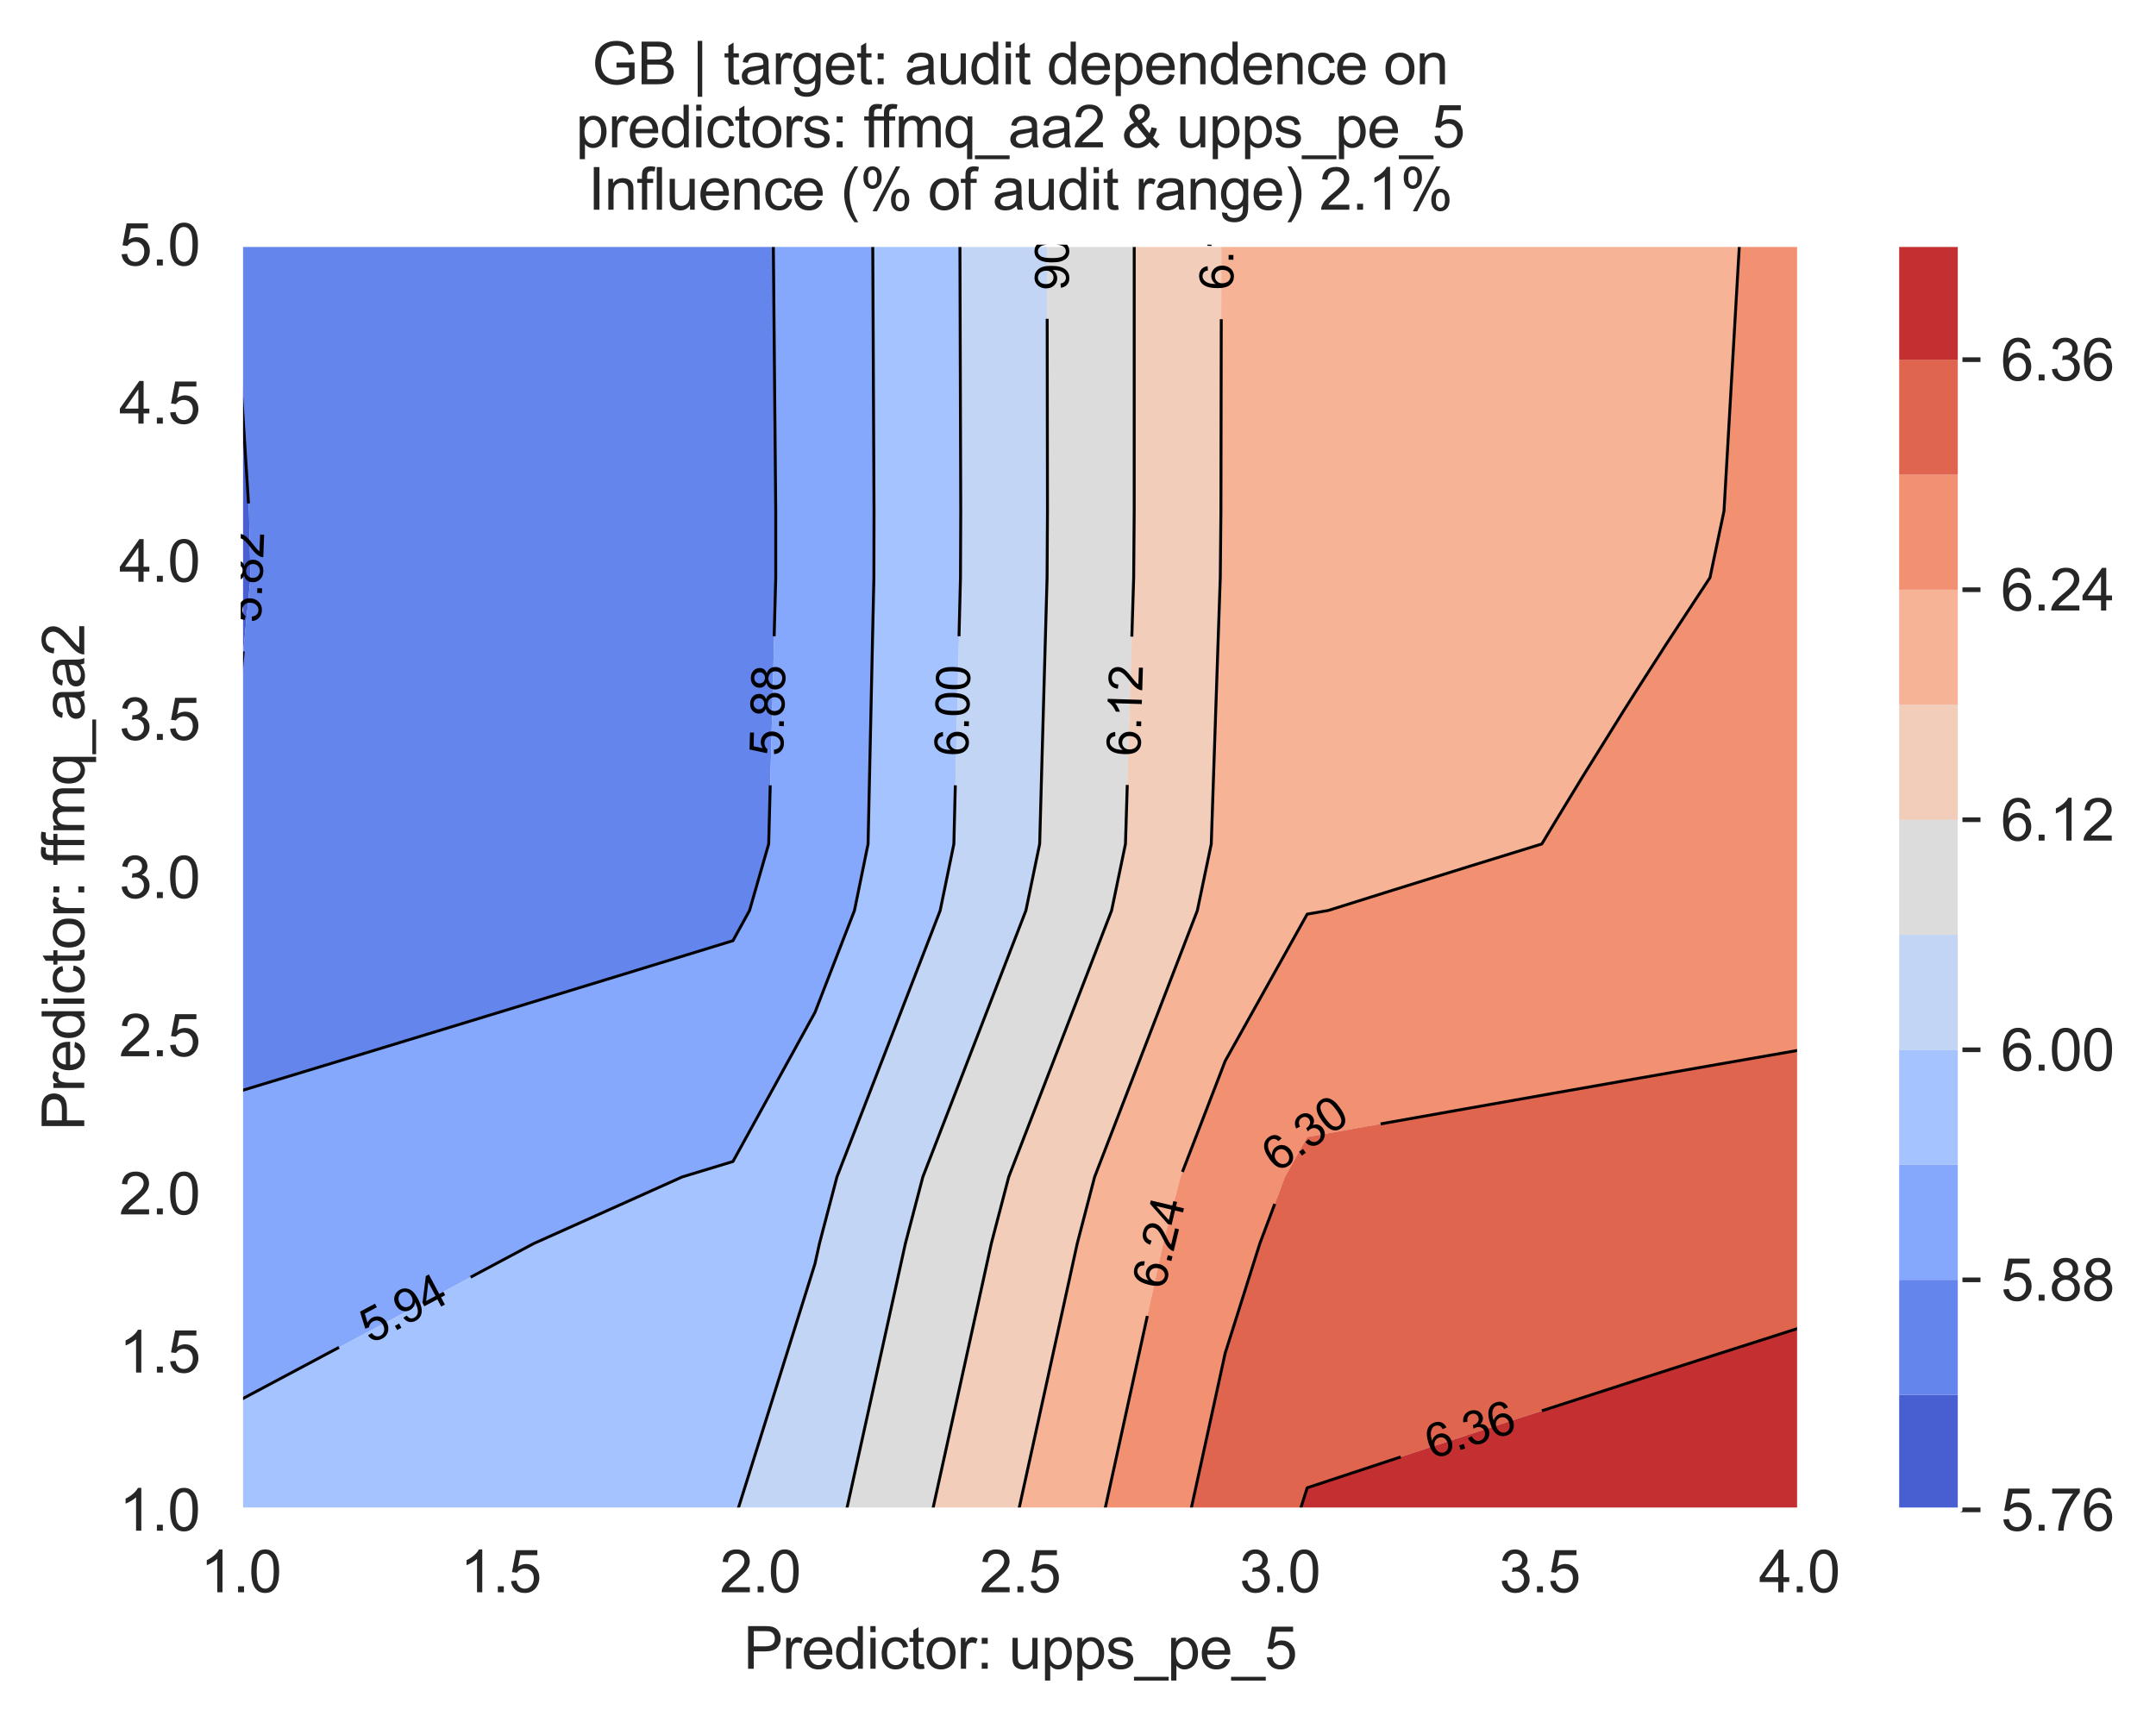 <?xml version="1.0" encoding="utf-8" standalone="no"?>
<!DOCTYPE svg PUBLIC "-//W3C//DTD SVG 1.1//EN"
  "http://www.w3.org/Graphics/SVG/1.1/DTD/svg11.dtd">
<svg xmlns:xlink="http://www.w3.org/1999/xlink" width="370.48pt" height="295.974pt" viewBox="0 0 370.48 295.974" xmlns="http://www.w3.org/2000/svg" version="1.1">
 <defs>
  <style type="text/css">*{stroke-linejoin: round; stroke-linecap: butt}</style>
 </defs>
 <g id="figure_1">
  <g id="patch_1">
   <path d="M 0 295.974 
L 370.48 295.974 
L 370.48 0 
L 0 0 
z
" style="fill: #ffffff"/>
  </g>
  <g id="axes_1">
   <g id="patch_2">
    <path d="M 41.367 259.483 
L 309.207 259.483 
L 309.207 42.043 
L 41.367 42.043 
z
" style="fill: #eaeaf2"/>
   </g>
   <g id="matplotlib.axis_1">
    <g id="xtick_1">
     <g id="line2d_1">
      <path d="M 41.367 259.483 
L 41.367 42.043 
" clip-path="url(#p5f1c9d86e1)" style="fill: none; stroke: #ffffff; stroke-width: 0.8; stroke-linecap: round"/>
     </g>
     <g id="text_1">
      <!-- 1.0 -->
      <g style="fill: #262626" transform="translate(34.417 273.641)scale(0.1 -0.1)">
       <defs>
        <path id="ArialMT-31" d="M 2384 0 
L 1822 0 
L 1822 3584 
Q 1619 3391 1289 3197 
Q 959 3003 697 2906 
L 697 3450 
Q 1169 3672 1522 3987 
Q 1875 4303 2022 4600 
L 2384 4600 
L 2384 0 
z
" transform="scale(0.016)"/>
        <path id="ArialMT-2e" d="M 581 0 
L 581 641 
L 1222 641 
L 1222 0 
L 581 0 
z
" transform="scale(0.016)"/>
        <path id="ArialMT-30" d="M 266 2259 
Q 266 3072 433 3567 
Q 600 4063 929 4331 
Q 1259 4600 1759 4600 
Q 2128 4600 2406 4451 
Q 2684 4303 2865 4023 
Q 3047 3744 3150 3342 
Q 3253 2941 3253 2259 
Q 3253 1453 3087 958 
Q 2922 463 2592 192 
Q 2263 -78 1759 -78 
Q 1097 -78 719 397 
Q 266 969 266 2259 
z
M 844 2259 
Q 844 1131 1108 757 
Q 1372 384 1759 384 
Q 2147 384 2411 759 
Q 2675 1134 2675 2259 
Q 2675 3391 2411 3762 
Q 2147 4134 1753 4134 
Q 1366 4134 1134 3806 
Q 844 3388 844 2259 
z
" transform="scale(0.016)"/>
       </defs>
       <use xlink:href="#ArialMT-31"/>
       <use xlink:href="#ArialMT-2e" x="55.615"/>
       <use xlink:href="#ArialMT-30" x="83.398"/>
      </g>
     </g>
    </g>
    <g id="xtick_2">
     <g id="line2d_2">
      <path d="M 86.007 259.483 
L 86.007 42.043 
" clip-path="url(#p5f1c9d86e1)" style="fill: none; stroke: #ffffff; stroke-width: 0.8; stroke-linecap: round"/>
     </g>
     <g id="text_2">
      <!-- 1.5 -->
      <g style="fill: #262626" transform="translate(79.057 273.641)scale(0.1 -0.1)">
       <defs>
        <path id="ArialMT-35" d="M 266 1200 
L 856 1250 
Q 922 819 1161 601 
Q 1400 384 1738 384 
Q 2144 384 2425 690 
Q 2706 997 2706 1503 
Q 2706 1984 2436 2262 
Q 2166 2541 1728 2541 
Q 1456 2541 1237 2417 
Q 1019 2294 894 2097 
L 366 2166 
L 809 4519 
L 3088 4519 
L 3088 3981 
L 1259 3981 
L 1013 2750 
Q 1425 3038 1878 3038 
Q 2478 3038 2890 2622 
Q 3303 2206 3303 1553 
Q 3303 931 2941 478 
Q 2500 -78 1738 -78 
Q 1113 -78 717 272 
Q 322 622 266 1200 
z
" transform="scale(0.016)"/>
       </defs>
       <use xlink:href="#ArialMT-31"/>
       <use xlink:href="#ArialMT-2e" x="55.615"/>
       <use xlink:href="#ArialMT-35" x="83.398"/>
      </g>
     </g>
    </g>
    <g id="xtick_3">
     <g id="line2d_3">
      <path d="M 130.647 259.483 
L 130.647 42.043 
" clip-path="url(#p5f1c9d86e1)" style="fill: none; stroke: #ffffff; stroke-width: 0.8; stroke-linecap: round"/>
     </g>
     <g id="text_3">
      <!-- 2.0 -->
      <g style="fill: #262626" transform="translate(123.697 273.641)scale(0.1 -0.1)">
       <defs>
        <path id="ArialMT-32" d="M 3222 541 
L 3222 0 
L 194 0 
Q 188 203 259 391 
Q 375 700 629 1000 
Q 884 1300 1366 1694 
Q 2113 2306 2375 2664 
Q 2638 3022 2638 3341 
Q 2638 3675 2398 3904 
Q 2159 4134 1775 4134 
Q 1369 4134 1125 3890 
Q 881 3647 878 3216 
L 300 3275 
Q 359 3922 746 4261 
Q 1134 4600 1788 4600 
Q 2447 4600 2831 4234 
Q 3216 3869 3216 3328 
Q 3216 3053 3103 2787 
Q 2991 2522 2730 2228 
Q 2469 1934 1863 1422 
Q 1356 997 1212 845 
Q 1069 694 975 541 
L 3222 541 
z
" transform="scale(0.016)"/>
       </defs>
       <use xlink:href="#ArialMT-32"/>
       <use xlink:href="#ArialMT-2e" x="55.615"/>
       <use xlink:href="#ArialMT-30" x="83.398"/>
      </g>
     </g>
    </g>
    <g id="xtick_4">
     <g id="line2d_4">
      <path d="M 175.287 259.483 
L 175.287 42.043 
" clip-path="url(#p5f1c9d86e1)" style="fill: none; stroke: #ffffff; stroke-width: 0.8; stroke-linecap: round"/>
     </g>
     <g id="text_4">
      <!-- 2.5 -->
      <g style="fill: #262626" transform="translate(168.337 273.641)scale(0.1 -0.1)">
       <use xlink:href="#ArialMT-32"/>
       <use xlink:href="#ArialMT-2e" x="55.615"/>
       <use xlink:href="#ArialMT-35" x="83.398"/>
      </g>
     </g>
    </g>
    <g id="xtick_5">
     <g id="line2d_5">
      <path d="M 219.927 259.483 
L 219.927 42.043 
" clip-path="url(#p5f1c9d86e1)" style="fill: none; stroke: #ffffff; stroke-width: 0.8; stroke-linecap: round"/>
     </g>
     <g id="text_5">
      <!-- 3.0 -->
      <g style="fill: #262626" transform="translate(212.977 273.641)scale(0.1 -0.1)">
       <defs>
        <path id="ArialMT-33" d="M 269 1209 
L 831 1284 
Q 928 806 1161 595 
Q 1394 384 1728 384 
Q 2125 384 2398 659 
Q 2672 934 2672 1341 
Q 2672 1728 2419 1979 
Q 2166 2231 1775 2231 
Q 1616 2231 1378 2169 
L 1441 2663 
Q 1497 2656 1531 2656 
Q 1891 2656 2178 2843 
Q 2466 3031 2466 3422 
Q 2466 3731 2256 3934 
Q 2047 4138 1716 4138 
Q 1388 4138 1169 3931 
Q 950 3725 888 3313 
L 325 3413 
Q 428 3978 793 4289 
Q 1159 4600 1703 4600 
Q 2078 4600 2393 4439 
Q 2709 4278 2876 4000 
Q 3044 3722 3044 3409 
Q 3044 3113 2884 2869 
Q 2725 2625 2413 2481 
Q 2819 2388 3044 2092 
Q 3269 1797 3269 1353 
Q 3269 753 2831 336 
Q 2394 -81 1725 -81 
Q 1122 -81 723 278 
Q 325 638 269 1209 
z
" transform="scale(0.016)"/>
       </defs>
       <use xlink:href="#ArialMT-33"/>
       <use xlink:href="#ArialMT-2e" x="55.615"/>
       <use xlink:href="#ArialMT-30" x="83.398"/>
      </g>
     </g>
    </g>
    <g id="xtick_6">
     <g id="line2d_6">
      <path d="M 264.567 259.483 
L 264.567 42.043 
" clip-path="url(#p5f1c9d86e1)" style="fill: none; stroke: #ffffff; stroke-width: 0.8; stroke-linecap: round"/>
     </g>
     <g id="text_6">
      <!-- 3.5 -->
      <g style="fill: #262626" transform="translate(257.617 273.641)scale(0.1 -0.1)">
       <use xlink:href="#ArialMT-33"/>
       <use xlink:href="#ArialMT-2e" x="55.615"/>
       <use xlink:href="#ArialMT-35" x="83.398"/>
      </g>
     </g>
    </g>
    <g id="xtick_7">
     <g id="line2d_7">
      <path d="M 309.207 259.483 
L 309.207 42.043 
" clip-path="url(#p5f1c9d86e1)" style="fill: none; stroke: #ffffff; stroke-width: 0.8; stroke-linecap: round"/>
     </g>
     <g id="text_7">
      <!-- 4.0 -->
      <g style="fill: #262626" transform="translate(302.257 273.641)scale(0.1 -0.1)">
       <defs>
        <path id="ArialMT-34" d="M 2069 0 
L 2069 1097 
L 81 1097 
L 81 1613 
L 2172 4581 
L 2631 4581 
L 2631 1613 
L 3250 1613 
L 3250 1097 
L 2631 1097 
L 2631 0 
L 2069 0 
z
M 2069 1613 
L 2069 3678 
L 634 1613 
L 2069 1613 
z
" transform="scale(0.016)"/>
       </defs>
       <use xlink:href="#ArialMT-34"/>
       <use xlink:href="#ArialMT-2e" x="55.615"/>
       <use xlink:href="#ArialMT-30" x="83.398"/>
      </g>
     </g>
    </g>
    <g id="text_8">
     <!-- Predictor: upps_pe_5 -->
     <g style="fill: #262626" transform="translate(127.759 286.786)scale(0.1 -0.1)">
      <defs>
       <path id="ArialMT-50" d="M 494 0 
L 494 4581 
L 2222 4581 
Q 2678 4581 2919 4538 
Q 3256 4481 3484 4323 
Q 3713 4166 3852 3881 
Q 3991 3597 3991 3256 
Q 3991 2672 3619 2267 
Q 3247 1863 2275 1863 
L 1100 1863 
L 1100 0 
L 494 0 
z
M 1100 2403 
L 2284 2403 
Q 2872 2403 3119 2622 
Q 3366 2841 3366 3238 
Q 3366 3525 3220 3729 
Q 3075 3934 2838 4000 
Q 2684 4041 2272 4041 
L 1100 4041 
L 1100 2403 
z
" transform="scale(0.016)"/>
       <path id="ArialMT-72" d="M 416 0 
L 416 3319 
L 922 3319 
L 922 2816 
Q 1116 3169 1280 3281 
Q 1444 3394 1641 3394 
Q 1925 3394 2219 3213 
L 2025 2691 
Q 1819 2813 1613 2813 
Q 1428 2813 1281 2702 
Q 1134 2591 1072 2394 
Q 978 2094 978 1738 
L 978 0 
L 416 0 
z
" transform="scale(0.016)"/>
       <path id="ArialMT-65" d="M 2694 1069 
L 3275 997 
Q 3138 488 2766 206 
Q 2394 -75 1816 -75 
Q 1088 -75 661 373 
Q 234 822 234 1631 
Q 234 2469 665 2931 
Q 1097 3394 1784 3394 
Q 2450 3394 2872 2941 
Q 3294 2488 3294 1666 
Q 3294 1616 3291 1516 
L 816 1516 
Q 847 969 1125 678 
Q 1403 388 1819 388 
Q 2128 388 2347 550 
Q 2566 713 2694 1069 
z
M 847 1978 
L 2700 1978 
Q 2663 2397 2488 2606 
Q 2219 2931 1791 2931 
Q 1403 2931 1139 2672 
Q 875 2413 847 1978 
z
" transform="scale(0.016)"/>
       <path id="ArialMT-64" d="M 2575 0 
L 2575 419 
Q 2259 -75 1647 -75 
Q 1250 -75 917 144 
Q 584 363 401 755 
Q 219 1147 219 1656 
Q 219 2153 384 2558 
Q 550 2963 881 3178 
Q 1213 3394 1622 3394 
Q 1922 3394 2156 3267 
Q 2391 3141 2538 2938 
L 2538 4581 
L 3097 4581 
L 3097 0 
L 2575 0 
z
M 797 1656 
Q 797 1019 1065 703 
Q 1334 388 1700 388 
Q 2069 388 2326 689 
Q 2584 991 2584 1609 
Q 2584 2291 2321 2609 
Q 2059 2928 1675 2928 
Q 1300 2928 1048 2622 
Q 797 2316 797 1656 
z
" transform="scale(0.016)"/>
       <path id="ArialMT-69" d="M 425 3934 
L 425 4581 
L 988 4581 
L 988 3934 
L 425 3934 
z
M 425 0 
L 425 3319 
L 988 3319 
L 988 0 
L 425 0 
z
" transform="scale(0.016)"/>
       <path id="ArialMT-63" d="M 2588 1216 
L 3141 1144 
Q 3050 572 2676 248 
Q 2303 -75 1759 -75 
Q 1078 -75 664 370 
Q 250 816 250 1647 
Q 250 2184 428 2587 
Q 606 2991 970 3192 
Q 1334 3394 1763 3394 
Q 2303 3394 2647 3120 
Q 2991 2847 3088 2344 
L 2541 2259 
Q 2463 2594 2264 2762 
Q 2066 2931 1784 2931 
Q 1359 2931 1093 2626 
Q 828 2322 828 1663 
Q 828 994 1084 691 
Q 1341 388 1753 388 
Q 2084 388 2306 591 
Q 2528 794 2588 1216 
z
" transform="scale(0.016)"/>
       <path id="ArialMT-74" d="M 1650 503 
L 1731 6 
Q 1494 -44 1306 -44 
Q 1000 -44 831 53 
Q 663 150 594 308 
Q 525 466 525 972 
L 525 2881 
L 113 2881 
L 113 3319 
L 525 3319 
L 525 4141 
L 1084 4478 
L 1084 3319 
L 1650 3319 
L 1650 2881 
L 1084 2881 
L 1084 941 
Q 1084 700 1114 631 
Q 1144 563 1211 522 
Q 1278 481 1403 481 
Q 1497 481 1650 503 
z
" transform="scale(0.016)"/>
       <path id="ArialMT-6f" d="M 213 1659 
Q 213 2581 725 3025 
Q 1153 3394 1769 3394 
Q 2453 3394 2887 2945 
Q 3322 2497 3322 1706 
Q 3322 1066 3130 698 
Q 2938 331 2570 128 
Q 2203 -75 1769 -75 
Q 1072 -75 642 372 
Q 213 819 213 1659 
z
M 791 1659 
Q 791 1022 1069 705 
Q 1347 388 1769 388 
Q 2188 388 2466 706 
Q 2744 1025 2744 1678 
Q 2744 2294 2464 2611 
Q 2184 2928 1769 2928 
Q 1347 2928 1069 2612 
Q 791 2297 791 1659 
z
" transform="scale(0.016)"/>
       <path id="ArialMT-3a" d="M 578 2678 
L 578 3319 
L 1219 3319 
L 1219 2678 
L 578 2678 
z
M 578 0 
L 578 641 
L 1219 641 
L 1219 0 
L 578 0 
z
" transform="scale(0.016)"/>
       <path id="ArialMT-20" transform="scale(0.016)"/>
       <path id="ArialMT-75" d="M 2597 0 
L 2597 488 
Q 2209 -75 1544 -75 
Q 1250 -75 995 37 
Q 741 150 617 320 
Q 494 491 444 738 
Q 409 903 409 1263 
L 409 3319 
L 972 3319 
L 972 1478 
Q 972 1038 1006 884 
Q 1059 663 1231 536 
Q 1403 409 1656 409 
Q 1909 409 2131 539 
Q 2353 669 2445 892 
Q 2538 1116 2538 1541 
L 2538 3319 
L 3100 3319 
L 3100 0 
L 2597 0 
z
" transform="scale(0.016)"/>
       <path id="ArialMT-70" d="M 422 -1272 
L 422 3319 
L 934 3319 
L 934 2888 
Q 1116 3141 1344 3267 
Q 1572 3394 1897 3394 
Q 2322 3394 2647 3175 
Q 2972 2956 3137 2557 
Q 3303 2159 3303 1684 
Q 3303 1175 3120 767 
Q 2938 359 2589 142 
Q 2241 -75 1856 -75 
Q 1575 -75 1351 44 
Q 1128 163 984 344 
L 984 -1272 
L 422 -1272 
z
M 931 1641 
Q 931 1000 1190 694 
Q 1450 388 1819 388 
Q 2194 388 2461 705 
Q 2728 1022 2728 1688 
Q 2728 2322 2467 2637 
Q 2206 2953 1844 2953 
Q 1484 2953 1207 2617 
Q 931 2281 931 1641 
z
" transform="scale(0.016)"/>
       <path id="ArialMT-73" d="M 197 991 
L 753 1078 
Q 800 744 1014 566 
Q 1228 388 1613 388 
Q 2000 388 2187 545 
Q 2375 703 2375 916 
Q 2375 1106 2209 1216 
Q 2094 1291 1634 1406 
Q 1016 1563 777 1677 
Q 538 1791 414 1992 
Q 291 2194 291 2438 
Q 291 2659 392 2848 
Q 494 3038 669 3163 
Q 800 3259 1026 3326 
Q 1253 3394 1513 3394 
Q 1903 3394 2198 3281 
Q 2494 3169 2634 2976 
Q 2775 2784 2828 2463 
L 2278 2388 
Q 2241 2644 2061 2787 
Q 1881 2931 1553 2931 
Q 1166 2931 1000 2803 
Q 834 2675 834 2503 
Q 834 2394 903 2306 
Q 972 2216 1119 2156 
Q 1203 2125 1616 2013 
Q 2213 1853 2448 1751 
Q 2684 1650 2818 1456 
Q 2953 1263 2953 975 
Q 2953 694 2789 445 
Q 2625 197 2315 61 
Q 2006 -75 1616 -75 
Q 969 -75 630 194 
Q 291 463 197 991 
z
" transform="scale(0.016)"/>
       <path id="ArialMT-5f" d="M -97 -1272 
L -97 -866 
L 3631 -866 
L 3631 -1272 
L -97 -1272 
z
" transform="scale(0.016)"/>
      </defs>
      <use xlink:href="#ArialMT-50"/>
      <use xlink:href="#ArialMT-72" x="66.699"/>
      <use xlink:href="#ArialMT-65" x="100"/>
      <use xlink:href="#ArialMT-64" x="155.615"/>
      <use xlink:href="#ArialMT-69" x="211.23"/>
      <use xlink:href="#ArialMT-63" x="233.447"/>
      <use xlink:href="#ArialMT-74" x="283.447"/>
      <use xlink:href="#ArialMT-6f" x="311.23"/>
      <use xlink:href="#ArialMT-72" x="366.846"/>
      <use xlink:href="#ArialMT-3a" x="400.146"/>
      <use xlink:href="#ArialMT-20" x="427.93"/>
      <use xlink:href="#ArialMT-75" x="455.713"/>
      <use xlink:href="#ArialMT-70" x="511.328"/>
      <use xlink:href="#ArialMT-70" x="566.943"/>
      <use xlink:href="#ArialMT-73" x="622.559"/>
      <use xlink:href="#ArialMT-5f" x="672.559"/>
      <use xlink:href="#ArialMT-70" x="728.174"/>
      <use xlink:href="#ArialMT-65" x="783.789"/>
      <use xlink:href="#ArialMT-5f" x="839.404"/>
      <use xlink:href="#ArialMT-35" x="895.02"/>
     </g>
    </g>
   </g>
   <g id="matplotlib.axis_2">
    <g id="ytick_1">
     <g id="line2d_8">
      <path d="M 41.367 259.483 
L 309.207 259.483 
" clip-path="url(#p5f1c9d86e1)" style="fill: none; stroke: #ffffff; stroke-width: 0.8; stroke-linecap: round"/>
     </g>
     <g id="text_9">
      <!-- 1.0 -->
      <g style="fill: #262626" transform="translate(20.467 263.062)scale(0.1 -0.1)">
       <use xlink:href="#ArialMT-31"/>
       <use xlink:href="#ArialMT-2e" x="55.615"/>
       <use xlink:href="#ArialMT-30" x="83.398"/>
      </g>
     </g>
    </g>
    <g id="ytick_2">
     <g id="line2d_9">
      <path d="M 41.367 232.303 
L 309.207 232.303 
" clip-path="url(#p5f1c9d86e1)" style="fill: none; stroke: #ffffff; stroke-width: 0.8; stroke-linecap: round"/>
     </g>
     <g id="text_10">
      <!-- 1.5 -->
      <g style="fill: #262626" transform="translate(20.467 235.882)scale(0.1 -0.1)">
       <use xlink:href="#ArialMT-31"/>
       <use xlink:href="#ArialMT-2e" x="55.615"/>
       <use xlink:href="#ArialMT-35" x="83.398"/>
      </g>
     </g>
    </g>
    <g id="ytick_3">
     <g id="line2d_10">
      <path d="M 41.367 205.123 
L 309.207 205.123 
" clip-path="url(#p5f1c9d86e1)" style="fill: none; stroke: #ffffff; stroke-width: 0.8; stroke-linecap: round"/>
     </g>
     <g id="text_11">
      <!-- 2.0 -->
      <g style="fill: #262626" transform="translate(20.467 208.702)scale(0.1 -0.1)">
       <use xlink:href="#ArialMT-32"/>
       <use xlink:href="#ArialMT-2e" x="55.615"/>
       <use xlink:href="#ArialMT-30" x="83.398"/>
      </g>
     </g>
    </g>
    <g id="ytick_4">
     <g id="line2d_11">
      <path d="M 41.367 177.943 
L 309.207 177.943 
" clip-path="url(#p5f1c9d86e1)" style="fill: none; stroke: #ffffff; stroke-width: 0.8; stroke-linecap: round"/>
     </g>
     <g id="text_12">
      <!-- 2.5 -->
      <g style="fill: #262626" transform="translate(20.467 181.522)scale(0.1 -0.1)">
       <use xlink:href="#ArialMT-32"/>
       <use xlink:href="#ArialMT-2e" x="55.615"/>
       <use xlink:href="#ArialMT-35" x="83.398"/>
      </g>
     </g>
    </g>
    <g id="ytick_5">
     <g id="line2d_12">
      <path d="M 41.367 150.763 
L 309.207 150.763 
" clip-path="url(#p5f1c9d86e1)" style="fill: none; stroke: #ffffff; stroke-width: 0.8; stroke-linecap: round"/>
     </g>
     <g id="text_13">
      <!-- 3.0 -->
      <g style="fill: #262626" transform="translate(20.467 154.342)scale(0.1 -0.1)">
       <use xlink:href="#ArialMT-33"/>
       <use xlink:href="#ArialMT-2e" x="55.615"/>
       <use xlink:href="#ArialMT-30" x="83.398"/>
      </g>
     </g>
    </g>
    <g id="ytick_6">
     <g id="line2d_13">
      <path d="M 41.367 123.583 
L 309.207 123.583 
" clip-path="url(#p5f1c9d86e1)" style="fill: none; stroke: #ffffff; stroke-width: 0.8; stroke-linecap: round"/>
     </g>
     <g id="text_14">
      <!-- 3.5 -->
      <g style="fill: #262626" transform="translate(20.467 127.162)scale(0.1 -0.1)">
       <use xlink:href="#ArialMT-33"/>
       <use xlink:href="#ArialMT-2e" x="55.615"/>
       <use xlink:href="#ArialMT-35" x="83.398"/>
      </g>
     </g>
    </g>
    <g id="ytick_7">
     <g id="line2d_14">
      <path d="M 41.367 96.403 
L 309.207 96.403 
" clip-path="url(#p5f1c9d86e1)" style="fill: none; stroke: #ffffff; stroke-width: 0.8; stroke-linecap: round"/>
     </g>
     <g id="text_15">
      <!-- 4.0 -->
      <g style="fill: #262626" transform="translate(20.467 99.982)scale(0.1 -0.1)">
       <use xlink:href="#ArialMT-34"/>
       <use xlink:href="#ArialMT-2e" x="55.615"/>
       <use xlink:href="#ArialMT-30" x="83.398"/>
      </g>
     </g>
    </g>
    <g id="ytick_8">
     <g id="line2d_15">
      <path d="M 41.367 69.223 
L 309.207 69.223 
" clip-path="url(#p5f1c9d86e1)" style="fill: none; stroke: #ffffff; stroke-width: 0.8; stroke-linecap: round"/>
     </g>
     <g id="text_16">
      <!-- 4.5 -->
      <g style="fill: #262626" transform="translate(20.467 72.802)scale(0.1 -0.1)">
       <use xlink:href="#ArialMT-34"/>
       <use xlink:href="#ArialMT-2e" x="55.615"/>
       <use xlink:href="#ArialMT-35" x="83.398"/>
      </g>
     </g>
    </g>
    <g id="ytick_9">
     <g id="line2d_16">
      <path d="M 41.367 42.043 
L 309.207 42.043 
" clip-path="url(#p5f1c9d86e1)" style="fill: none; stroke: #ffffff; stroke-width: 0.8; stroke-linecap: round"/>
     </g>
     <g id="text_17">
      <!-- 5.0 -->
      <g style="fill: #262626" transform="translate(20.467 45.622)scale(0.1 -0.1)">
       <use xlink:href="#ArialMT-35"/>
       <use xlink:href="#ArialMT-2e" x="55.615"/>
       <use xlink:href="#ArialMT-30" x="83.398"/>
      </g>
     </g>
    </g>
    <g id="text_18">
     <!-- Predictor: ffmq_aa2 -->
     <g style="fill: #262626" transform="translate(14.48 194.305)rotate(-90)scale(0.1 -0.1)">
      <defs>
       <path id="ArialMT-66" d="M 556 0 
L 556 2881 
L 59 2881 
L 59 3319 
L 556 3319 
L 556 3672 
Q 556 4006 616 4169 
Q 697 4388 901 4523 
Q 1106 4659 1475 4659 
Q 1713 4659 2000 4603 
L 1916 4113 
Q 1741 4144 1584 4144 
Q 1328 4144 1222 4034 
Q 1116 3925 1116 3625 
L 1116 3319 
L 1763 3319 
L 1763 2881 
L 1116 2881 
L 1116 0 
L 556 0 
z
" transform="scale(0.016)"/>
       <path id="ArialMT-6d" d="M 422 0 
L 422 3319 
L 925 3319 
L 925 2853 
Q 1081 3097 1340 3245 
Q 1600 3394 1931 3394 
Q 2300 3394 2536 3241 
Q 2772 3088 2869 2813 
Q 3263 3394 3894 3394 
Q 4388 3394 4653 3120 
Q 4919 2847 4919 2278 
L 4919 0 
L 4359 0 
L 4359 2091 
Q 4359 2428 4304 2576 
Q 4250 2725 4106 2815 
Q 3963 2906 3769 2906 
Q 3419 2906 3187 2673 
Q 2956 2441 2956 1928 
L 2956 0 
L 2394 0 
L 2394 2156 
Q 2394 2531 2256 2718 
Q 2119 2906 1806 2906 
Q 1569 2906 1367 2781 
Q 1166 2656 1075 2415 
Q 984 2175 984 1722 
L 984 0 
L 422 0 
z
" transform="scale(0.016)"/>
       <path id="ArialMT-71" d="M 2538 -1272 
L 2538 353 
Q 2406 169 2170 47 
Q 1934 -75 1669 -75 
Q 1078 -75 651 397 
Q 225 869 225 1691 
Q 225 2191 398 2587 
Q 572 2984 901 3189 
Q 1231 3394 1625 3394 
Q 2241 3394 2594 2875 
L 2594 3319 
L 3100 3319 
L 3100 -1272 
L 2538 -1272 
z
M 803 1669 
Q 803 1028 1072 708 
Q 1341 388 1716 388 
Q 2075 388 2334 692 
Q 2594 997 2594 1619 
Q 2594 2281 2320 2615 
Q 2047 2950 1678 2950 
Q 1313 2950 1058 2639 
Q 803 2328 803 1669 
z
" transform="scale(0.016)"/>
       <path id="ArialMT-61" d="M 2588 409 
Q 2275 144 1986 34 
Q 1697 -75 1366 -75 
Q 819 -75 525 192 
Q 231 459 231 875 
Q 231 1119 342 1320 
Q 453 1522 633 1644 
Q 813 1766 1038 1828 
Q 1203 1872 1538 1913 
Q 2219 1994 2541 2106 
Q 2544 2222 2544 2253 
Q 2544 2597 2384 2738 
Q 2169 2928 1744 2928 
Q 1347 2928 1158 2789 
Q 969 2650 878 2297 
L 328 2372 
Q 403 2725 575 2942 
Q 747 3159 1072 3276 
Q 1397 3394 1825 3394 
Q 2250 3394 2515 3294 
Q 2781 3194 2906 3042 
Q 3031 2891 3081 2659 
Q 3109 2516 3109 2141 
L 3109 1391 
Q 3109 606 3145 398 
Q 3181 191 3288 0 
L 2700 0 
Q 2613 175 2588 409 
z
M 2541 1666 
Q 2234 1541 1622 1453 
Q 1275 1403 1131 1340 
Q 988 1278 909 1158 
Q 831 1038 831 891 
Q 831 666 1001 516 
Q 1172 366 1500 366 
Q 1825 366 2078 508 
Q 2331 650 2450 897 
Q 2541 1088 2541 1459 
L 2541 1666 
z
" transform="scale(0.016)"/>
      </defs>
      <use xlink:href="#ArialMT-50"/>
      <use xlink:href="#ArialMT-72" x="66.699"/>
      <use xlink:href="#ArialMT-65" x="100"/>
      <use xlink:href="#ArialMT-64" x="155.615"/>
      <use xlink:href="#ArialMT-69" x="211.23"/>
      <use xlink:href="#ArialMT-63" x="233.447"/>
      <use xlink:href="#ArialMT-74" x="283.447"/>
      <use xlink:href="#ArialMT-6f" x="311.23"/>
      <use xlink:href="#ArialMT-72" x="366.846"/>
      <use xlink:href="#ArialMT-3a" x="400.146"/>
      <use xlink:href="#ArialMT-20" x="427.93"/>
      <use xlink:href="#ArialMT-66" x="455.713"/>
      <use xlink:href="#ArialMT-66" x="481.746"/>
      <use xlink:href="#ArialMT-6d" x="509.529"/>
      <use xlink:href="#ArialMT-71" x="592.83"/>
      <use xlink:href="#ArialMT-5f" x="648.445"/>
      <use xlink:href="#ArialMT-61" x="704.061"/>
      <use xlink:href="#ArialMT-61" x="759.676"/>
      <use xlink:href="#ArialMT-32" x="815.291"/>
     </g>
    </g>
   </g>
   <g id="PathCollection_1">
    <path d="M 41.923 110.708 
L 43.042 99.264 
L 42.783 87.82 
L 42.062 76.376 
L 41.367 65.36 
L 41.367 76.376 
L 41.367 87.82 
L 41.367 99.264 
L 41.367 110.708 
L 41.367 116.462 
z
" clip-path="url(#p5f1c9d86e1)" style="fill: #485fd1"/>
   </g>
   <g id="PathCollection_2">
    <path d="M 55.464 183.198 
L 68.038 179.374 
L 69.561 178.91 
L 83.658 174.613 
L 97.755 170.307 
L 105.526 167.929 
L 111.851 165.992 
L 125.948 161.667 
L 128.796 156.485 
L 132.088 145.041 
L 132.388 133.597 
L 132.691 122.153 
L 132.995 110.708 
L 133.3 99.264 
L 133.3 87.82 
L 133.197 76.376 
L 133.094 64.932 
L 132.991 53.487 
L 132.888 42.043 
L 125.948 42.043 
L 111.851 42.043 
L 97.755 42.043 
L 83.658 42.043 
L 69.561 42.043 
L 55.464 42.043 
L 41.367 42.043 
L 41.367 53.487 
L 41.367 64.932 
L 41.367 65.36 
L 42.062 76.376 
L 42.783 87.82 
L 43.042 99.264 
L 41.923 110.708 
L 41.367 116.462 
L 41.367 122.153 
L 41.367 133.597 
L 41.367 145.041 
L 41.367 156.485 
L 41.367 167.929 
L 41.367 179.374 
L 41.367 187.476 
z
" clip-path="url(#p5f1c9d86e1)" style="fill: #6485ec"/>
   </g>
   <g id="PathCollection_3">
    <path d="M 48.795 236.595 
L 55.464 233.041 
L 69.561 225.528 
L 70.269 225.15 
L 83.658 218.011 
L 91.728 213.706 
L 97.755 211.005 
L 111.851 204.68 
L 117.236 202.262 
L 125.948 199.613 
L 130.79 190.818 
L 137.083 179.374 
L 140.045 173.982 
L 142.393 167.929 
L 146.827 156.485 
L 149.167 145.041 
L 149.415 133.597 
L 149.664 122.153 
L 149.914 110.708 
L 150.166 99.264 
L 150.188 87.82 
L 150.134 76.376 
L 150.08 64.932 
L 150.026 53.487 
L 149.971 42.043 
L 140.045 42.043 
L 132.888 42.043 
L 132.991 53.487 
L 133.094 64.932 
L 133.197 76.376 
L 133.3 87.82 
L 133.3 99.264 
L 132.995 110.708 
L 132.691 122.153 
L 132.388 133.597 
L 132.088 145.041 
L 128.796 156.485 
L 125.948 161.667 
L 111.851 165.992 
L 105.526 167.929 
L 97.755 170.307 
L 83.658 174.613 
L 69.561 178.91 
L 68.038 179.374 
L 55.464 183.198 
L 41.367 187.476 
L 41.367 190.818 
L 41.367 202.262 
L 41.367 213.706 
L 41.367 225.15 
L 41.367 236.595 
L 41.367 240.551 
z
" clip-path="url(#p5f1c9d86e1)" style="fill: #85a8fc"/>
   </g>
   <g id="PathCollection_4">
    <path d="M 55.464 259.483 
L 69.561 259.483 
L 83.658 259.483 
L 97.755 259.483 
L 111.851 259.483 
L 125.948 259.483 
L 126.782 259.483 
L 130.375 248.039 
L 133.964 236.595 
L 137.55 225.15 
L 140.045 217.183 
L 140.813 213.706 
L 143.82 202.262 
L 148.261 190.818 
L 152.697 179.374 
L 154.142 175.644 
L 157.129 167.929 
L 161.557 156.485 
L 163.91 145.041 
L 164.192 133.597 
L 164.475 122.153 
L 164.76 110.708 
L 165.046 99.264 
L 165.091 87.82 
L 165.056 76.376 
L 165.02 64.932 
L 164.984 53.487 
L 164.949 42.043 
L 154.142 42.043 
L 149.971 42.043 
L 150.026 53.487 
L 150.08 64.932 
L 150.134 76.376 
L 150.188 87.82 
L 150.166 99.264 
L 149.914 110.708 
L 149.664 122.153 
L 149.415 133.597 
L 149.167 145.041 
L 146.827 156.485 
L 142.393 167.929 
L 140.045 173.982 
L 137.083 179.374 
L 130.79 190.818 
L 125.948 199.613 
L 117.236 202.262 
L 111.851 204.68 
L 97.755 211.005 
L 91.728 213.706 
L 83.658 218.011 
L 70.269 225.15 
L 69.561 225.528 
L 55.464 233.041 
L 48.795 236.595 
L 41.367 240.551 
L 41.367 248.039 
L 41.367 259.483 
z
" clip-path="url(#p5f1c9d86e1)" style="fill: #a5c3fe"/>
   </g>
   <g id="PathCollection_5">
    <path d="M 140.045 259.483 
L 145.474 259.483 
L 148.004 248.039 
L 150.531 236.595 
L 153.056 225.15 
L 154.142 220.226 
L 155.579 213.706 
L 158.578 202.262 
L 163.012 190.818 
L 167.441 179.374 
L 168.239 177.312 
L 171.866 167.929 
L 176.287 156.485 
L 178.653 145.041 
L 178.969 133.597 
L 179.287 122.153 
L 179.606 110.708 
L 179.927 99.264 
L 179.994 87.82 
L 179.977 76.376 
L 179.96 64.932 
L 179.943 53.487 
L 179.926 42.043 
L 168.239 42.043 
L 164.949 42.043 
L 164.984 53.487 
L 165.02 64.932 
L 165.056 76.376 
L 165.091 87.82 
L 165.046 99.264 
L 164.76 110.708 
L 164.475 122.153 
L 164.192 133.597 
L 163.91 145.041 
L 161.557 156.485 
L 157.129 167.929 
L 154.142 175.644 
L 152.697 179.374 
L 148.261 190.818 
L 143.82 202.262 
L 140.813 213.706 
L 140.045 217.183 
L 137.55 225.15 
L 133.964 236.595 
L 130.375 248.039 
L 126.782 259.483 
z
" clip-path="url(#p5f1c9d86e1)" style="fill: #c3d5f4"/>
   </g>
   <g id="PathCollection_6">
    <path d="M 154.142 259.483 
L 160.267 259.483 
L 162.79 248.039 
L 165.31 236.595 
L 167.829 225.15 
L 168.239 223.285 
L 170.344 213.706 
L 173.337 202.262 
L 177.763 190.818 
L 182.185 179.374 
L 182.336 178.984 
L 186.603 167.929 
L 191.016 156.485 
L 193.396 145.041 
L 193.746 133.597 
L 194.098 122.153 
L 194.452 110.708 
L 194.807 99.264 
L 194.897 87.82 
L 194.899 76.376 
L 194.9 64.932 
L 194.901 53.487 
L 194.903 42.043 
L 182.336 42.043 
L 179.926 42.043 
L 179.943 53.487 
L 179.96 64.932 
L 179.977 76.376 
L 179.994 87.82 
L 179.927 99.264 
L 179.606 110.708 
L 179.287 122.153 
L 178.969 133.597 
L 178.653 145.041 
L 176.287 156.485 
L 171.866 167.929 
L 168.239 177.312 
L 167.441 179.374 
L 163.012 190.818 
L 158.578 202.262 
L 155.579 213.706 
L 154.142 220.226 
L 153.056 225.15 
L 150.531 236.595 
L 148.004 248.039 
L 145.474 259.483 
z
" clip-path="url(#p5f1c9d86e1)" style="fill: #dddcdc"/>
   </g>
   <g id="PathCollection_7">
    <path d="M 168.239 259.483 
L 175.06 259.483 
L 177.576 248.039 
L 180.09 236.595 
L 182.336 226.36 
L 182.601 225.15 
L 185.11 213.706 
L 188.095 202.262 
L 192.515 190.818 
L 196.432 180.662 
L 196.929 179.374 
L 201.34 167.929 
L 205.746 156.485 
L 208.139 145.041 
L 208.523 133.597 
L 208.91 122.153 
L 209.298 110.708 
L 209.688 99.264 
L 209.8 87.82 
L 209.82 76.376 
L 209.84 64.932 
L 209.86 53.487 
L 209.88 42.043 
L 196.432 42.043 
L 194.903 42.043 
L 194.901 53.487 
L 194.9 64.932 
L 194.899 76.376 
L 194.897 87.82 
L 194.807 99.264 
L 194.452 110.708 
L 194.098 122.153 
L 193.746 133.597 
L 193.396 145.041 
L 191.016 156.485 
L 186.603 167.929 
L 182.336 178.984 
L 182.185 179.374 
L 177.763 190.818 
L 173.337 202.262 
L 170.344 213.706 
L 168.239 223.285 
L 167.829 225.15 
L 165.31 236.595 
L 162.79 248.039 
L 160.267 259.483 
z
" clip-path="url(#p5f1c9d86e1)" style="fill: #f1cdba"/>
   </g>
   <g id="PathCollection_8">
    <path d="M 182.336 259.483 
L 189.853 259.483 
L 192.362 248.039 
L 194.869 236.595 
L 196.432 229.451 
L 197.373 225.15 
L 199.875 213.706 
L 202.854 202.262 
L 207.266 190.818 
L 210.529 182.345 
L 212.189 179.374 
L 218.58 167.929 
L 224.626 157.1 
L 228.188 156.485 
L 238.723 153.177 
L 252.82 148.785 
L 264.941 145.041 
L 266.917 141.752 
L 271.879 133.597 
L 279.003 122.153 
L 281.014 118.978 
L 286.321 110.708 
L 293.841 99.264 
L 295.11 93.21 
L 296.246 87.82 
L 296.905 76.376 
L 297.566 64.932 
L 298.23 53.487 
L 298.896 42.043 
L 295.11 42.043 
L 281.014 42.043 
L 266.917 42.043 
L 252.82 42.043 
L 238.723 42.043 
L 224.626 42.043 
L 210.529 42.043 
L 209.88 42.043 
L 209.86 53.487 
L 209.84 64.932 
L 209.82 76.376 
L 209.8 87.82 
L 209.688 99.264 
L 209.298 110.708 
L 208.91 122.153 
L 208.523 133.597 
L 208.139 145.041 
L 205.746 156.485 
L 201.34 167.929 
L 196.929 179.374 
L 196.432 180.662 
L 192.515 190.818 
L 188.095 202.262 
L 185.11 213.706 
L 182.601 225.15 
L 182.336 226.36 
L 180.09 236.595 
L 177.576 248.039 
L 175.06 259.483 
z
" clip-path="url(#p5f1c9d86e1)" style="fill: #f7b396"/>
   </g>
   <g id="PathCollection_9">
    <path d="M 196.432 259.483 
L 204.646 259.483 
L 207.148 248.039 
L 209.648 236.595 
L 210.529 232.558 
L 212.871 225.15 
L 216.488 213.706 
L 220.798 202.262 
L 224.626 195.407 
L 238.723 192.889 
L 250.367 190.818 
L 252.82 190.383 
L 266.917 187.888 
L 281.014 185.404 
L 295.11 182.932 
L 309.207 180.472 
L 309.207 179.374 
L 309.207 167.929 
L 309.207 156.485 
L 309.207 145.041 
L 309.207 133.597 
L 309.207 122.153 
L 309.207 110.708 
L 309.207 99.264 
L 309.207 87.82 
L 309.207 76.376 
L 309.207 64.932 
L 309.207 53.487 
L 309.207 42.043 
L 298.896 42.043 
L 298.23 53.487 
L 297.566 64.932 
L 296.905 76.376 
L 296.246 87.82 
L 295.11 93.21 
L 293.841 99.264 
L 286.321 110.708 
L 281.014 118.978 
L 279.003 122.153 
L 271.879 133.597 
L 266.917 141.752 
L 264.941 145.041 
L 252.82 148.785 
L 238.723 153.177 
L 228.188 156.485 
L 224.626 157.1 
L 218.58 167.929 
L 212.189 179.374 
L 210.529 182.345 
L 207.266 190.818 
L 202.854 202.262 
L 199.875 213.706 
L 197.373 225.15 
L 196.432 229.451 
L 194.869 236.595 
L 192.362 248.039 
L 189.853 259.483 
z
" clip-path="url(#p5f1c9d86e1)" style="fill: #f29072"/>
   </g>
   <g id="PathCollection_10">
    <path d="M 210.529 259.483 
L 223.427 259.483 
L 224.626 255.689 
L 238.723 251.037 
L 247.857 248.039 
L 252.82 246.415 
L 266.917 241.822 
L 281.014 237.259 
L 283.072 236.595 
L 295.11 232.724 
L 309.207 228.218 
L 309.207 225.15 
L 309.207 213.706 
L 309.207 202.262 
L 309.207 190.818 
L 309.207 180.472 
L 295.11 182.932 
L 281.014 185.404 
L 266.917 187.888 
L 252.82 190.383 
L 250.367 190.818 
L 238.723 192.889 
L 224.626 195.407 
L 220.798 202.262 
L 216.488 213.706 
L 212.871 225.15 
L 210.529 232.558 
L 209.648 236.595 
L 207.148 248.039 
L 204.646 259.483 
z
" clip-path="url(#p5f1c9d86e1)" style="fill: #e0654f"/>
   </g>
   <g id="PathCollection_11">
    <path d="M 224.626 259.483 
L 238.723 259.483 
L 252.82 259.483 
L 266.917 259.483 
L 281.014 259.483 
L 295.11 259.483 
L 309.207 259.483 
L 309.207 248.039 
L 309.207 236.595 
L 309.207 228.218 
L 295.11 232.724 
L 283.072 236.595 
L 281.014 237.259 
L 266.917 241.822 
L 252.82 246.415 
L 247.857 248.039 
L 238.723 251.037 
L 224.626 255.689 
L 223.427 259.483 
z
" clip-path="url(#p5f1c9d86e1)" style="fill: #c43032"/>
   </g>
   <g id="PathCollection_12"/>
   <g id="PathCollection_13">
    <path d="M 41.367 65.36 
L 42.062 76.376 
L 42.701 86.52 
" clip-path="url(#p5f1c9d86e1)" style="fill: none; stroke: #000000; stroke-width: 0.5"/>
    <path d="M 41.803 111.954 
L 41.367 116.462 
" clip-path="url(#p5f1c9d86e1)" style="fill: none; stroke: #000000; stroke-width: 0.5"/>
   </g>
   <g id="PathCollection_14">
    <path d="M 132.888 42.043 
L 132.991 53.487 
L 133.094 64.932 
L 133.197 76.376 
L 133.3 87.82 
L 133.3 99.264 
L 133.031 109.345 
" clip-path="url(#p5f1c9d86e1)" style="fill: none; stroke: #000000; stroke-width: 0.5"/>
    <path d="M 132.353 134.961 
L 132.088 145.041 
L 128.796 156.485 
L 125.948 161.667 
L 111.851 165.992 
L 105.526 167.929 
L 97.755 170.307 
L 83.658 174.613 
L 69.561 178.91 
L 68.038 179.374 
L 55.464 183.198 
L 41.367 187.476 
" clip-path="url(#p5f1c9d86e1)" style="fill: none; stroke: #000000; stroke-width: 0.5"/>
   </g>
   <g id="PathCollection_15">
    <path d="M 149.971 42.043 
L 150.026 53.487 
L 150.08 64.932 
L 150.134 76.376 
L 150.188 87.82 
L 150.166 99.264 
L 149.914 110.708 
L 149.664 122.153 
L 149.415 133.597 
L 149.167 145.041 
L 146.827 156.485 
L 142.393 167.929 
L 140.045 173.982 
L 137.083 179.374 
L 130.79 190.818 
L 125.948 199.613 
L 117.236 202.262 
L 111.851 204.68 
L 97.755 211.005 
L 91.728 213.706 
L 83.658 218.011 
L 80.866 219.5 
" clip-path="url(#p5f1c9d86e1)" style="fill: none; stroke: #000000; stroke-width: 0.5"/>
    <path d="M 58.254 231.554 
L 55.464 233.041 
L 48.795 236.595 
L 41.367 240.551 
" clip-path="url(#p5f1c9d86e1)" style="fill: none; stroke: #000000; stroke-width: 0.5"/>
   </g>
   <g id="PathCollection_16">
    <path d="M 164.949 42.043 
L 164.984 53.487 
L 165.02 64.932 
L 165.056 76.376 
L 165.091 87.82 
L 165.046 99.264 
L 164.794 109.344 
" clip-path="url(#p5f1c9d86e1)" style="fill: none; stroke: #000000; stroke-width: 0.5"/>
    <path d="M 164.158 134.961 
L 163.91 145.041 
L 161.557 156.485 
L 157.129 167.929 
L 154.142 175.644 
L 152.697 179.374 
L 148.261 190.818 
L 143.82 202.262 
L 140.813 213.706 
L 140.045 217.183 
L 137.55 225.15 
L 133.964 236.595 
L 130.375 248.039 
L 126.782 259.483 
" clip-path="url(#p5f1c9d86e1)" style="fill: none; stroke: #000000; stroke-width: 0.5"/>
   </g>
   <g id="PathCollection_17">
    <path d="M 179.945 54.793 
L 179.96 64.932 
L 179.977 76.376 
L 179.994 87.82 
L 179.927 99.264 
L 179.606 110.708 
L 179.287 122.153 
L 178.969 133.597 
L 178.653 145.041 
L 176.287 156.485 
L 171.866 167.929 
L 168.239 177.312 
L 167.441 179.374 
L 163.012 190.818 
L 158.578 202.262 
L 155.579 213.706 
L 154.142 220.226 
L 153.056 225.15 
L 150.531 236.595 
L 148.004 248.039 
L 145.474 259.483 
" clip-path="url(#p5f1c9d86e1)" style="fill: none; stroke: #000000; stroke-width: 0.5"/>
   </g>
   <g id="PathCollection_18">
    <path d="M 194.903 42.043 
L 194.901 53.487 
L 194.9 64.932 
L 194.899 76.376 
L 194.897 87.82 
L 194.807 99.264 
L 194.492 109.409 
" clip-path="url(#p5f1c9d86e1)" style="fill: none; stroke: #000000; stroke-width: 0.5"/>
    <path d="M 193.706 134.897 
L 193.396 145.041 
L 191.016 156.485 
L 186.603 167.929 
L 182.336 178.984 
L 182.185 179.374 
L 177.763 190.818 
L 173.337 202.262 
L 170.344 213.706 
L 168.239 223.285 
L 167.829 225.15 
L 165.31 236.595 
L 162.79 248.039 
L 160.267 259.483 
" clip-path="url(#p5f1c9d86e1)" style="fill: none; stroke: #000000; stroke-width: 0.5"/>
   </g>
   <g id="PathCollection_19">
    <path d="M 209.858 54.856 
L 209.84 64.932 
L 209.82 76.376 
L 209.8 87.82 
L 209.688 99.264 
L 209.298 110.708 
L 208.91 122.153 
L 208.523 133.597 
L 208.139 145.041 
L 205.746 156.485 
L 201.34 167.929 
L 196.929 179.374 
L 196.432 180.662 
L 192.515 190.818 
L 188.095 202.262 
L 185.11 213.706 
L 182.601 225.15 
L 182.336 226.36 
L 180.09 236.595 
L 177.576 248.039 
L 175.06 259.483 
" clip-path="url(#p5f1c9d86e1)" style="fill: none; stroke: #000000; stroke-width: 0.5"/>
   </g>
   <g id="PathCollection_20">
    <path d="M 298.896 42.043 
L 298.23 53.487 
L 297.566 64.932 
L 296.905 76.376 
L 296.246 87.82 
L 295.11 93.21 
L 293.841 99.264 
L 286.321 110.708 
L 281.014 118.978 
L 279.003 122.153 
L 271.879 133.597 
L 266.917 141.752 
L 264.941 145.041 
L 252.82 148.785 
L 238.723 153.177 
L 228.188 156.485 
L 224.626 157.1 
L 218.58 167.929 
L 212.189 179.374 
L 210.529 182.345 
L 207.266 190.818 
L 203.187 201.399 
" clip-path="url(#p5f1c9d86e1)" style="fill: none; stroke: #000000; stroke-width: 0.5"/>
    <path d="M 197.152 226.162 
L 196.432 229.451 
L 194.869 236.595 
L 192.362 248.039 
L 189.853 259.483 
" clip-path="url(#p5f1c9d86e1)" style="fill: none; stroke: #000000; stroke-width: 0.5"/>
   </g>
   <g id="PathCollection_21">
    <path d="M 309.207 180.472 
L 295.11 182.932 
L 281.014 185.404 
L 266.917 187.888 
L 252.82 190.383 
L 250.367 190.818 
L 238.723 192.889 
L 237.239 193.154 
" clip-path="url(#p5f1c9d86e1)" style="fill: none; stroke: #000000; stroke-width: 0.5"/>
    <path d="M 219.049 206.905 
L 216.488 213.706 
L 212.871 225.15 
L 210.529 232.558 
L 209.648 236.595 
L 207.148 248.039 
L 204.646 259.483 
" clip-path="url(#p5f1c9d86e1)" style="fill: none; stroke: #000000; stroke-width: 0.5"/>
   </g>
   <g id="PathCollection_22">
    <path d="M 309.207 228.218 
L 295.11 232.724 
L 283.072 236.595 
L 281.014 237.259 
L 266.917 241.822 
L 264.943 242.465 
" clip-path="url(#p5f1c9d86e1)" style="fill: none; stroke: #000000; stroke-width: 0.5"/>
    <path d="M 240.704 250.387 
L 238.723 251.037 
L 224.626 255.689 
L 223.427 259.483 
" clip-path="url(#p5f1c9d86e1)" style="fill: none; stroke: #000000; stroke-width: 0.5"/>
   </g>
   <g id="PathCollection_23"/>
   <g id="patch_3">
    <path d="M 41.367 259.483 
L 41.367 42.043 
" style="fill: none; stroke: #ffffff; stroke-width: 0.8; stroke-linejoin: miter; stroke-linecap: square"/>
   </g>
   <g id="patch_4">
    <path d="M 309.207 259.483 
L 309.207 42.043 
" style="fill: none; stroke: #ffffff; stroke-width: 0.8; stroke-linejoin: miter; stroke-linecap: square"/>
   </g>
   <g id="patch_5">
    <path d="M 41.367 259.483 
L 309.207 259.483 
" style="fill: none; stroke: #ffffff; stroke-width: 0.8; stroke-linejoin: miter; stroke-linecap: square"/>
   </g>
   <g id="patch_6">
    <path d="M 41.367 42.043 
L 309.207 42.043 
" style="fill: none; stroke: #ffffff; stroke-width: 0.8; stroke-linejoin: miter; stroke-linecap: square"/>
   </g>
   <g id="text_19">
    <!-- GB | target: audit dependence on -->
    <g style="fill: #262626" transform="translate(101.718 14.48)scale(0.1 -0.1)">
     <defs>
      <path id="ArialMT-47" d="M 2638 1797 
L 2638 2334 
L 4578 2338 
L 4578 638 
Q 4131 281 3656 101 
Q 3181 -78 2681 -78 
Q 2006 -78 1454 211 
Q 903 500 622 1047 
Q 341 1594 341 2269 
Q 341 2938 620 3517 
Q 900 4097 1425 4378 
Q 1950 4659 2634 4659 
Q 3131 4659 3532 4498 
Q 3934 4338 4162 4050 
Q 4391 3763 4509 3300 
L 3963 3150 
Q 3859 3500 3706 3700 
Q 3553 3900 3268 4020 
Q 2984 4141 2638 4141 
Q 2222 4141 1919 4014 
Q 1616 3888 1430 3681 
Q 1244 3475 1141 3228 
Q 966 2803 966 2306 
Q 966 1694 1177 1281 
Q 1388 869 1791 669 
Q 2194 469 2647 469 
Q 3041 469 3416 620 
Q 3791 772 3984 944 
L 3984 1797 
L 2638 1797 
z
" transform="scale(0.016)"/>
      <path id="ArialMT-42" d="M 469 0 
L 469 4581 
L 2188 4581 
Q 2713 4581 3030 4442 
Q 3347 4303 3526 4014 
Q 3706 3725 3706 3409 
Q 3706 3116 3547 2856 
Q 3388 2597 3066 2438 
Q 3481 2316 3704 2022 
Q 3928 1728 3928 1328 
Q 3928 1006 3792 729 
Q 3656 453 3456 303 
Q 3256 153 2954 76 
Q 2653 0 2216 0 
L 469 0 
z
M 1075 2656 
L 2066 2656 
Q 2469 2656 2644 2709 
Q 2875 2778 2992 2937 
Q 3109 3097 3109 3338 
Q 3109 3566 3000 3739 
Q 2891 3913 2687 3977 
Q 2484 4041 1991 4041 
L 1075 4041 
L 1075 2656 
z
M 1075 541 
L 2216 541 
Q 2509 541 2628 563 
Q 2838 600 2978 687 
Q 3119 775 3209 942 
Q 3300 1109 3300 1328 
Q 3300 1584 3169 1773 
Q 3038 1963 2805 2039 
Q 2572 2116 2134 2116 
L 1075 2116 
L 1075 541 
z
" transform="scale(0.016)"/>
      <path id="ArialMT-7c" d="M 588 -1347 
L 588 4659 
L 1078 4659 
L 1078 -1347 
L 588 -1347 
z
" transform="scale(0.016)"/>
      <path id="ArialMT-67" d="M 319 -275 
L 866 -356 
Q 900 -609 1056 -725 
Q 1266 -881 1628 -881 
Q 2019 -881 2231 -725 
Q 2444 -569 2519 -288 
Q 2563 -116 2559 434 
Q 2191 0 1641 0 
Q 956 0 581 494 
Q 206 988 206 1678 
Q 206 2153 378 2554 
Q 550 2956 876 3175 
Q 1203 3394 1644 3394 
Q 2231 3394 2613 2919 
L 2613 3319 
L 3131 3319 
L 3131 450 
Q 3131 -325 2973 -648 
Q 2816 -972 2473 -1159 
Q 2131 -1347 1631 -1347 
Q 1038 -1347 672 -1080 
Q 306 -813 319 -275 
z
M 784 1719 
Q 784 1066 1043 766 
Q 1303 466 1694 466 
Q 2081 466 2343 764 
Q 2606 1063 2606 1700 
Q 2606 2309 2336 2618 
Q 2066 2928 1684 2928 
Q 1309 2928 1046 2623 
Q 784 2319 784 1719 
z
" transform="scale(0.016)"/>
      <path id="ArialMT-6e" d="M 422 0 
L 422 3319 
L 928 3319 
L 928 2847 
Q 1294 3394 1984 3394 
Q 2284 3394 2536 3286 
Q 2788 3178 2913 3003 
Q 3038 2828 3088 2588 
Q 3119 2431 3119 2041 
L 3119 0 
L 2556 0 
L 2556 2019 
Q 2556 2363 2490 2533 
Q 2425 2703 2258 2804 
Q 2091 2906 1866 2906 
Q 1506 2906 1245 2678 
Q 984 2450 984 1813 
L 984 0 
L 422 0 
z
" transform="scale(0.016)"/>
     </defs>
     <use xlink:href="#ArialMT-47"/>
     <use xlink:href="#ArialMT-42" x="77.783"/>
     <use xlink:href="#ArialMT-20" x="144.482"/>
     <use xlink:href="#ArialMT-7c" x="172.266"/>
     <use xlink:href="#ArialMT-20" x="198.242"/>
     <use xlink:href="#ArialMT-74" x="226.025"/>
     <use xlink:href="#ArialMT-61" x="253.809"/>
     <use xlink:href="#ArialMT-72" x="309.424"/>
     <use xlink:href="#ArialMT-67" x="342.725"/>
     <use xlink:href="#ArialMT-65" x="398.34"/>
     <use xlink:href="#ArialMT-74" x="453.955"/>
     <use xlink:href="#ArialMT-3a" x="481.738"/>
     <use xlink:href="#ArialMT-20" x="509.521"/>
     <use xlink:href="#ArialMT-61" x="537.305"/>
     <use xlink:href="#ArialMT-75" x="592.92"/>
     <use xlink:href="#ArialMT-64" x="648.535"/>
     <use xlink:href="#ArialMT-69" x="704.15"/>
     <use xlink:href="#ArialMT-74" x="726.367"/>
     <use xlink:href="#ArialMT-20" x="754.15"/>
     <use xlink:href="#ArialMT-64" x="781.934"/>
     <use xlink:href="#ArialMT-65" x="837.549"/>
     <use xlink:href="#ArialMT-70" x="893.164"/>
     <use xlink:href="#ArialMT-65" x="948.779"/>
     <use xlink:href="#ArialMT-6e" x="1004.395"/>
     <use xlink:href="#ArialMT-64" x="1060.01"/>
     <use xlink:href="#ArialMT-65" x="1115.625"/>
     <use xlink:href="#ArialMT-6e" x="1171.24"/>
     <use xlink:href="#ArialMT-63" x="1226.855"/>
     <use xlink:href="#ArialMT-65" x="1276.855"/>
     <use xlink:href="#ArialMT-20" x="1332.471"/>
     <use xlink:href="#ArialMT-6f" x="1360.254"/>
     <use xlink:href="#ArialMT-6e" x="1415.869"/>
    </g>
    <!-- predictors: ffmq_aa2 &amp; upps_pe_5 -->
    <g style="fill: #262626" transform="translate(98.943 25.32)scale(0.1 -0.1)">
     <defs>
      <path id="ArialMT-26" d="M 3041 541 
Q 2763 231 2434 76 
Q 2106 -78 1725 -78 
Q 1022 -78 609 397 
Q 275 784 275 1263 
Q 275 1688 548 2030 
Q 822 2372 1366 2631 
Q 1056 2988 953 3209 
Q 850 3431 850 3638 
Q 850 4050 1173 4354 
Q 1497 4659 1988 4659 
Q 2456 4659 2754 4371 
Q 3053 4084 3053 3681 
Q 3053 3028 2188 2566 
L 3009 1519 
Q 3150 1794 3228 2156 
L 3813 2031 
Q 3663 1431 3406 1044 
Q 3722 625 4122 341 
L 3744 -106 
Q 3403 113 3041 541 
z
M 1897 2928 
Q 2263 3144 2370 3306 
Q 2478 3469 2478 3666 
Q 2478 3900 2329 4048 
Q 2181 4197 1959 4197 
Q 1731 4197 1579 4050 
Q 1428 3903 1428 3691 
Q 1428 3584 1483 3467 
Q 1538 3350 1647 3219 
L 1897 2928 
z
M 2688 984 
L 1656 2263 
Q 1200 1991 1040 1758 
Q 881 1525 881 1297 
Q 881 1019 1103 719 
Q 1325 419 1731 419 
Q 1984 419 2254 576 
Q 2525 734 2688 984 
z
" transform="scale(0.016)"/>
     </defs>
     <use xlink:href="#ArialMT-70"/>
     <use xlink:href="#ArialMT-72" x="55.615"/>
     <use xlink:href="#ArialMT-65" x="88.916"/>
     <use xlink:href="#ArialMT-64" x="144.531"/>
     <use xlink:href="#ArialMT-69" x="200.146"/>
     <use xlink:href="#ArialMT-63" x="222.363"/>
     <use xlink:href="#ArialMT-74" x="272.363"/>
     <use xlink:href="#ArialMT-6f" x="300.146"/>
     <use xlink:href="#ArialMT-72" x="355.762"/>
     <use xlink:href="#ArialMT-73" x="389.062"/>
     <use xlink:href="#ArialMT-3a" x="439.062"/>
     <use xlink:href="#ArialMT-20" x="466.846"/>
     <use xlink:href="#ArialMT-66" x="494.629"/>
     <use xlink:href="#ArialMT-66" x="520.662"/>
     <use xlink:href="#ArialMT-6d" x="548.445"/>
     <use xlink:href="#ArialMT-71" x="631.746"/>
     <use xlink:href="#ArialMT-5f" x="687.361"/>
     <use xlink:href="#ArialMT-61" x="742.977"/>
     <use xlink:href="#ArialMT-61" x="798.592"/>
     <use xlink:href="#ArialMT-32" x="854.207"/>
     <use xlink:href="#ArialMT-20" x="909.822"/>
     <use xlink:href="#ArialMT-26" x="937.605"/>
     <use xlink:href="#ArialMT-20" x="1004.305"/>
     <use xlink:href="#ArialMT-75" x="1032.088"/>
     <use xlink:href="#ArialMT-70" x="1087.703"/>
     <use xlink:href="#ArialMT-70" x="1143.318"/>
     <use xlink:href="#ArialMT-73" x="1198.934"/>
     <use xlink:href="#ArialMT-5f" x="1248.934"/>
     <use xlink:href="#ArialMT-70" x="1304.549"/>
     <use xlink:href="#ArialMT-65" x="1360.164"/>
     <use xlink:href="#ArialMT-5f" x="1415.779"/>
     <use xlink:href="#ArialMT-35" x="1471.395"/>
    </g>
    <!-- Influence (% of audit range) 2.1% -->
    <g style="fill: #262626" transform="translate(101.081 36.043)scale(0.1 -0.1)">
     <defs>
      <path id="ArialMT-49" d="M 597 0 
L 597 4581 
L 1203 4581 
L 1203 0 
L 597 0 
z
" transform="scale(0.016)"/>
      <path id="ArialMT-6c" d="M 409 0 
L 409 4581 
L 972 4581 
L 972 0 
L 409 0 
z
" transform="scale(0.016)"/>
      <path id="ArialMT-28" d="M 1497 -1347 
Q 1031 -759 709 28 
Q 388 816 388 1659 
Q 388 2403 628 3084 
Q 909 3875 1497 4659 
L 1900 4659 
Q 1522 4009 1400 3731 
Q 1209 3300 1100 2831 
Q 966 2247 966 1656 
Q 966 153 1900 -1347 
L 1497 -1347 
z
" transform="scale(0.016)"/>
      <path id="ArialMT-25" d="M 372 3481 
Q 372 3972 619 4315 
Q 866 4659 1334 4659 
Q 1766 4659 2048 4351 
Q 2331 4044 2331 3447 
Q 2331 2866 2045 2552 
Q 1759 2238 1341 2238 
Q 925 2238 648 2547 
Q 372 2856 372 3481 
z
M 1350 4272 
Q 1141 4272 1002 4090 
Q 863 3909 863 3425 
Q 863 2984 1003 2804 
Q 1144 2625 1350 2625 
Q 1563 2625 1702 2806 
Q 1841 2988 1841 3469 
Q 1841 3913 1700 4092 
Q 1559 4272 1350 4272 
z
M 1353 -169 
L 3859 4659 
L 4316 4659 
L 1819 -169 
L 1353 -169 
z
M 3334 1075 
Q 3334 1569 3581 1911 
Q 3828 2253 4300 2253 
Q 4731 2253 5014 1945 
Q 5297 1638 5297 1041 
Q 5297 459 5011 145 
Q 4725 -169 4303 -169 
Q 3888 -169 3611 142 
Q 3334 453 3334 1075 
z
M 4316 1866 
Q 4103 1866 3964 1684 
Q 3825 1503 3825 1019 
Q 3825 581 3965 400 
Q 4106 219 4313 219 
Q 4528 219 4667 400 
Q 4806 581 4806 1063 
Q 4806 1506 4665 1686 
Q 4525 1866 4316 1866 
z
" transform="scale(0.016)"/>
      <path id="ArialMT-29" d="M 791 -1347 
L 388 -1347 
Q 1322 153 1322 1656 
Q 1322 2244 1188 2822 
Q 1081 3291 891 3722 
Q 769 4003 388 4659 
L 791 4659 
Q 1378 3875 1659 3084 
Q 1900 2403 1900 1659 
Q 1900 816 1576 28 
Q 1253 -759 791 -1347 
z
" transform="scale(0.016)"/>
     </defs>
     <use xlink:href="#ArialMT-49"/>
     <use xlink:href="#ArialMT-6e" x="27.783"/>
     <use xlink:href="#ArialMT-66" x="83.398"/>
     <use xlink:href="#ArialMT-6c" x="111.182"/>
     <use xlink:href="#ArialMT-75" x="133.398"/>
     <use xlink:href="#ArialMT-65" x="189.014"/>
     <use xlink:href="#ArialMT-6e" x="244.629"/>
     <use xlink:href="#ArialMT-63" x="300.244"/>
     <use xlink:href="#ArialMT-65" x="350.244"/>
     <use xlink:href="#ArialMT-20" x="405.859"/>
     <use xlink:href="#ArialMT-28" x="433.643"/>
     <use xlink:href="#ArialMT-25" x="466.943"/>
     <use xlink:href="#ArialMT-20" x="555.859"/>
     <use xlink:href="#ArialMT-6f" x="583.643"/>
     <use xlink:href="#ArialMT-66" x="639.258"/>
     <use xlink:href="#ArialMT-20" x="667.041"/>
     <use xlink:href="#ArialMT-61" x="694.824"/>
     <use xlink:href="#ArialMT-75" x="750.439"/>
     <use xlink:href="#ArialMT-64" x="806.055"/>
     <use xlink:href="#ArialMT-69" x="861.67"/>
     <use xlink:href="#ArialMT-74" x="883.887"/>
     <use xlink:href="#ArialMT-20" x="911.67"/>
     <use xlink:href="#ArialMT-72" x="939.453"/>
     <use xlink:href="#ArialMT-61" x="972.754"/>
     <use xlink:href="#ArialMT-6e" x="1028.369"/>
     <use xlink:href="#ArialMT-67" x="1083.984"/>
     <use xlink:href="#ArialMT-65" x="1139.6"/>
     <use xlink:href="#ArialMT-29" x="1195.215"/>
     <use xlink:href="#ArialMT-20" x="1228.516"/>
     <use xlink:href="#ArialMT-32" x="1256.299"/>
     <use xlink:href="#ArialMT-2e" x="1311.914"/>
     <use xlink:href="#ArialMT-31" x="1339.697"/>
     <use xlink:href="#ArialMT-25" x="1395.312"/>
    </g>
   </g>
   <g id="text_20">
    <g clip-path="url(#p5f1c9d86e1)">
     <!-- 5.82 -->
     <g transform="translate(44.817 107.12)rotate(-87.856)scale(0.08 -0.08)">
      <defs>
       <path id="ArialMT-38" d="M 1131 2484 
Q 781 2613 612 2850 
Q 444 3088 444 3419 
Q 444 3919 803 4259 
Q 1163 4600 1759 4600 
Q 2359 4600 2725 4251 
Q 3091 3903 3091 3403 
Q 3091 3084 2923 2848 
Q 2756 2613 2416 2484 
Q 2838 2347 3058 2040 
Q 3278 1734 3278 1309 
Q 3278 722 2862 322 
Q 2447 -78 1769 -78 
Q 1091 -78 675 323 
Q 259 725 259 1325 
Q 259 1772 486 2073 
Q 713 2375 1131 2484 
z
M 1019 3438 
Q 1019 3113 1228 2906 
Q 1438 2700 1772 2700 
Q 2097 2700 2305 2904 
Q 2513 3109 2513 3406 
Q 2513 3716 2298 3927 
Q 2084 4138 1766 4138 
Q 1444 4138 1231 3931 
Q 1019 3725 1019 3438 
z
M 838 1322 
Q 838 1081 952 856 
Q 1066 631 1291 507 
Q 1516 384 1775 384 
Q 2178 384 2440 643 
Q 2703 903 2703 1303 
Q 2703 1709 2433 1975 
Q 2163 2241 1756 2241 
Q 1359 2241 1098 1978 
Q 838 1716 838 1322 
z
" transform="scale(0.016)"/>
      </defs>
      <use xlink:href="#ArialMT-35"/>
      <use xlink:href="#ArialMT-2e" x="55.615"/>
      <use xlink:href="#ArialMT-38" x="83.398"/>
      <use xlink:href="#ArialMT-32" x="139.014"/>
     </g>
    </g>
   </g>
   <g id="text_21">
    <g clip-path="url(#p5f1c9d86e1)">
     <!-- 5.88 -->
     <g transform="translate(134.552 129.989)rotate(-88.483)scale(0.08 -0.08)">
      <use xlink:href="#ArialMT-35"/>
      <use xlink:href="#ArialMT-2e" x="55.615"/>
      <use xlink:href="#ArialMT-38" x="83.398"/>
      <use xlink:href="#ArialMT-38" x="139.014"/>
     </g>
    </g>
   </g>
   <g id="text_22">
    <g clip-path="url(#p5f1c9d86e1)">
     <!-- 5.94 -->
     <g transform="translate(63.665 231.015)rotate(-28.062)scale(0.08 -0.08)">
      <defs>
       <path id="ArialMT-39" d="M 350 1059 
L 891 1109 
Q 959 728 1153 556 
Q 1347 384 1650 384 
Q 1909 384 2104 503 
Q 2300 622 2425 820 
Q 2550 1019 2634 1356 
Q 2719 1694 2719 2044 
Q 2719 2081 2716 2156 
Q 2547 1888 2255 1720 
Q 1963 1553 1622 1553 
Q 1053 1553 659 1965 
Q 266 2378 266 3053 
Q 266 3750 677 4175 
Q 1088 4600 1706 4600 
Q 2153 4600 2523 4359 
Q 2894 4119 3086 3673 
Q 3278 3228 3278 2384 
Q 3278 1506 3087 986 
Q 2897 466 2520 194 
Q 2144 -78 1638 -78 
Q 1100 -78 759 220 
Q 419 519 350 1059 
z
M 2653 3081 
Q 2653 3566 2395 3850 
Q 2138 4134 1775 4134 
Q 1400 4134 1122 3828 
Q 844 3522 844 3034 
Q 844 2597 1108 2323 
Q 1372 2050 1759 2050 
Q 2150 2050 2401 2323 
Q 2653 2597 2653 3081 
z
" transform="scale(0.016)"/>
      </defs>
      <use xlink:href="#ArialMT-35"/>
      <use xlink:href="#ArialMT-2e" x="55.615"/>
      <use xlink:href="#ArialMT-39" x="83.398"/>
      <use xlink:href="#ArialMT-34" x="139.014"/>
     </g>
    </g>
   </g>
   <g id="text_23">
    <g clip-path="url(#p5f1c9d86e1)">
     <!-- 6.00 -->
     <g transform="translate(166.35 129.986)rotate(-88.578)scale(0.08 -0.08)">
      <defs>
       <path id="ArialMT-36" d="M 3184 3459 
L 2625 3416 
Q 2550 3747 2413 3897 
Q 2184 4138 1850 4138 
Q 1581 4138 1378 3988 
Q 1113 3794 959 3422 
Q 806 3050 800 2363 
Q 1003 2672 1297 2822 
Q 1591 2972 1913 2972 
Q 2475 2972 2870 2558 
Q 3266 2144 3266 1488 
Q 3266 1056 3080 686 
Q 2894 316 2569 119 
Q 2244 -78 1831 -78 
Q 1128 -78 684 439 
Q 241 956 241 2144 
Q 241 3472 731 4075 
Q 1159 4600 1884 4600 
Q 2425 4600 2770 4297 
Q 3116 3994 3184 3459 
z
M 888 1484 
Q 888 1194 1011 928 
Q 1134 663 1356 523 
Q 1578 384 1822 384 
Q 2178 384 2434 671 
Q 2691 959 2691 1453 
Q 2691 1928 2437 2201 
Q 2184 2475 1800 2475 
Q 1419 2475 1153 2201 
Q 888 1928 888 1484 
z
" transform="scale(0.016)"/>
      </defs>
      <use xlink:href="#ArialMT-36"/>
      <use xlink:href="#ArialMT-2e" x="55.615"/>
      <use xlink:href="#ArialMT-30" x="83.398"/>
      <use xlink:href="#ArialMT-30" x="139.014"/>
     </g>
    </g>
   </g>
   <g id="text_24">
    <g clip-path="url(#p5f1c9d86e1)">
     <!-- 6.06 -->
     <g transform="translate(177.846 34.262)rotate(-270.086)scale(0.08 -0.08)">
      <use xlink:href="#ArialMT-36"/>
      <use xlink:href="#ArialMT-2e" x="55.615"/>
      <use xlink:href="#ArialMT-30" x="83.398"/>
      <use xlink:href="#ArialMT-36" x="139.014"/>
     </g>
    </g>
   </g>
   <g id="text_25">
    <g clip-path="url(#p5f1c9d86e1)">
     <!-- 6.12 -->
     <g transform="translate(195.926 129.997)rotate(-88.234)scale(0.08 -0.08)">
      <use xlink:href="#ArialMT-36"/>
      <use xlink:href="#ArialMT-2e" x="55.615"/>
      <use xlink:href="#ArialMT-31" x="83.398"/>
      <use xlink:href="#ArialMT-32" x="139.014"/>
     </g>
    </g>
   </g>
   <g id="text_26">
    <g clip-path="url(#p5f1c9d86e1)">
     <!-- 6.18 -->
     <g transform="translate(211.934 49.831)rotate(-89.9)scale(0.08 -0.08)">
      <use xlink:href="#ArialMT-36"/>
      <use xlink:href="#ArialMT-2e" x="55.615"/>
      <use xlink:href="#ArialMT-31" x="83.398"/>
      <use xlink:href="#ArialMT-38" x="139.014"/>
     </g>
    </g>
   </g>
   <g id="text_27">
    <g clip-path="url(#p5f1c9d86e1)">
     <!-- 6.24 -->
     <g transform="translate(200.075 221.758)rotate(-76.539)scale(0.08 -0.08)">
      <use xlink:href="#ArialMT-36"/>
      <use xlink:href="#ArialMT-2e" x="55.615"/>
      <use xlink:href="#ArialMT-32" x="83.398"/>
      <use xlink:href="#ArialMT-34" x="139.014"/>
     </g>
    </g>
   </g>
   <g id="text_28">
    <g clip-path="url(#p5f1c9d86e1)">
     <!-- 6.30 -->
     <g transform="translate(219.487 201.609)rotate(-35.472)scale(0.08 -0.08)">
      <use xlink:href="#ArialMT-36"/>
      <use xlink:href="#ArialMT-2e" x="55.615"/>
      <use xlink:href="#ArialMT-33" x="83.398"/>
      <use xlink:href="#ArialMT-30" x="139.014"/>
     </g>
    </g>
   </g>
   <g id="text_29">
    <g clip-path="url(#p5f1c9d86e1)">
     <!-- 6.36 -->
     <g transform="translate(246.062 250.798)rotate(-18.091)scale(0.08 -0.08)">
      <use xlink:href="#ArialMT-36"/>
      <use xlink:href="#ArialMT-2e" x="55.615"/>
      <use xlink:href="#ArialMT-33" x="83.398"/>
      <use xlink:href="#ArialMT-36" x="139.014"/>
     </g>
    </g>
   </g>
  </g>
  <g id="axes_2">
   <g id="patch_7">
    <path d="M 325.947 259.483 
L 336.819 259.483 
L 336.819 42.043 
L 325.947 42.043 
z
" style="fill: #eaeaf2"/>
   </g>
   <g id="patch_8">
    <path clip-path="url(#p30f627c390)" style="fill: #eaeaf2; stroke: #eaeaf2; stroke-width: 0.01; stroke-linejoin: miter"/>
   </g>
   <g id="matplotlib.axis_3">
    <g id="ytick_10">
     <g id="line2d_17">
      <defs>
       <path id="m95aec721cc" d="M 0 0 
L 3.5 0 
" style="stroke: #262626; stroke-width: 0.8"/>
      </defs>
      <g>
       <use xlink:href="#m95aec721cc" x="336.819" y="259.483" style="fill: #262626; stroke: #262626; stroke-width: 0.8"/>
      </g>
     </g>
     <g id="text_30">
      <!-- 5.76 -->
      <g style="fill: #262626" transform="translate(343.819 263.062)scale(0.1 -0.1)">
       <defs>
        <path id="ArialMT-37" d="M 303 3981 
L 303 4522 
L 3269 4522 
L 3269 4084 
Q 2831 3619 2401 2847 
Q 1972 2075 1738 1259 
Q 1569 684 1522 0 
L 944 0 
Q 953 541 1156 1306 
Q 1359 2072 1739 2783 
Q 2119 3494 2547 3981 
L 303 3981 
z
" transform="scale(0.016)"/>
       </defs>
       <use xlink:href="#ArialMT-35"/>
       <use xlink:href="#ArialMT-2e" x="55.615"/>
       <use xlink:href="#ArialMT-37" x="83.398"/>
       <use xlink:href="#ArialMT-36" x="139.014"/>
      </g>
     </g>
    </g>
    <g id="ytick_11">
     <g id="line2d_18">
      <g>
       <use xlink:href="#m95aec721cc" x="336.819" y="219.949" style="fill: #262626; stroke: #262626; stroke-width: 0.8"/>
      </g>
     </g>
     <g id="text_31">
      <!-- 5.88 -->
      <g style="fill: #262626" transform="translate(343.819 223.527)scale(0.1 -0.1)">
       <use xlink:href="#ArialMT-35"/>
       <use xlink:href="#ArialMT-2e" x="55.615"/>
       <use xlink:href="#ArialMT-38" x="83.398"/>
       <use xlink:href="#ArialMT-38" x="139.014"/>
      </g>
     </g>
    </g>
    <g id="ytick_12">
     <g id="line2d_19">
      <g>
       <use xlink:href="#m95aec721cc" x="336.819" y="180.414" style="fill: #262626; stroke: #262626; stroke-width: 0.8"/>
      </g>
     </g>
     <g id="text_32">
      <!-- 6.00 -->
      <g style="fill: #262626" transform="translate(343.819 183.993)scale(0.1 -0.1)">
       <use xlink:href="#ArialMT-36"/>
       <use xlink:href="#ArialMT-2e" x="55.615"/>
       <use xlink:href="#ArialMT-30" x="83.398"/>
       <use xlink:href="#ArialMT-30" x="139.014"/>
      </g>
     </g>
    </g>
    <g id="ytick_13">
     <g id="line2d_20">
      <g>
       <use xlink:href="#m95aec721cc" x="336.819" y="140.879" style="fill: #262626; stroke: #262626; stroke-width: 0.8"/>
      </g>
     </g>
     <g id="text_33">
      <!-- 6.12 -->
      <g style="fill: #262626" transform="translate(343.819 144.458)scale(0.1 -0.1)">
       <use xlink:href="#ArialMT-36"/>
       <use xlink:href="#ArialMT-2e" x="55.615"/>
       <use xlink:href="#ArialMT-31" x="83.398"/>
       <use xlink:href="#ArialMT-32" x="139.014"/>
      </g>
     </g>
    </g>
    <g id="ytick_14">
     <g id="line2d_21">
      <g>
       <use xlink:href="#m95aec721cc" x="336.819" y="101.345" style="fill: #262626; stroke: #262626; stroke-width: 0.8"/>
      </g>
     </g>
     <g id="text_34">
      <!-- 6.24 -->
      <g style="fill: #262626" transform="translate(343.819 104.924)scale(0.1 -0.1)">
       <use xlink:href="#ArialMT-36"/>
       <use xlink:href="#ArialMT-2e" x="55.615"/>
       <use xlink:href="#ArialMT-32" x="83.398"/>
       <use xlink:href="#ArialMT-34" x="139.014"/>
      </g>
     </g>
    </g>
    <g id="ytick_15">
     <g id="line2d_22">
      <g>
       <use xlink:href="#m95aec721cc" x="336.819" y="61.81" style="fill: #262626; stroke: #262626; stroke-width: 0.8"/>
      </g>
     </g>
     <g id="text_35">
      <!-- 6.36 -->
      <g style="fill: #262626" transform="translate(343.819 65.389)scale(0.1 -0.1)">
       <use xlink:href="#ArialMT-36"/>
       <use xlink:href="#ArialMT-2e" x="55.615"/>
       <use xlink:href="#ArialMT-33" x="83.398"/>
       <use xlink:href="#ArialMT-36" x="139.014"/>
      </g>
     </g>
    </g>
   </g>
   <g id="QuadMesh_1">
    <path d="M 325.947 259.483 
L 336.819 259.483 
L 336.819 239.716 
L 325.947 239.716 
L 325.947 259.483 
" clip-path="url(#p30f627c390)" style="fill: #485fd1"/>
    <path d="M 325.947 239.716 
L 336.819 239.716 
L 336.819 219.949 
L 325.947 219.949 
L 325.947 239.716 
" clip-path="url(#p30f627c390)" style="fill: #6485ec"/>
    <path d="M 325.947 219.949 
L 336.819 219.949 
L 336.819 200.181 
L 325.947 200.181 
L 325.947 219.949 
" clip-path="url(#p30f627c390)" style="fill: #85a8fc"/>
    <path d="M 325.947 200.181 
L 336.819 200.181 
L 336.819 180.414 
L 325.947 180.414 
L 325.947 200.181 
" clip-path="url(#p30f627c390)" style="fill: #a5c3fe"/>
    <path d="M 325.947 180.414 
L 336.819 180.414 
L 336.819 160.647 
L 325.947 160.647 
L 325.947 180.414 
" clip-path="url(#p30f627c390)" style="fill: #c3d5f4"/>
    <path d="M 325.947 160.647 
L 336.819 160.647 
L 336.819 140.879 
L 325.947 140.879 
L 325.947 160.647 
" clip-path="url(#p30f627c390)" style="fill: #dddcdc"/>
    <path d="M 325.947 140.879 
L 336.819 140.879 
L 336.819 121.112 
L 325.947 121.112 
L 325.947 140.879 
" clip-path="url(#p30f627c390)" style="fill: #f1cdba"/>
    <path d="M 325.947 121.112 
L 336.819 121.112 
L 336.819 101.345 
L 325.947 101.345 
L 325.947 121.112 
" clip-path="url(#p30f627c390)" style="fill: #f7b396"/>
    <path d="M 325.947 101.345 
L 336.819 101.345 
L 336.819 81.578 
L 325.947 81.578 
L 325.947 101.345 
" clip-path="url(#p30f627c390)" style="fill: #f29072"/>
    <path d="M 325.947 81.578 
L 336.819 81.578 
L 336.819 61.81 
L 325.947 61.81 
L 325.947 81.578 
" clip-path="url(#p30f627c390)" style="fill: #e0654f"/>
    <path d="M 325.947 61.81 
L 336.819 61.81 
L 336.819 42.043 
L 325.947 42.043 
L 325.947 61.81 
" clip-path="url(#p30f627c390)" style="fill: #c43032"/>
   </g>
   <g id="LineCollection_1"/>
   <g id="patch_9">
    <path d="M 325.947 259.483 
L 331.383 259.483 
L 336.819 259.483 
L 336.819 42.043 
L 331.383 42.043 
L 325.947 42.043 
L 325.947 259.483 
z
" style="fill: none; stroke: #ffffff; stroke-width: 0.8; stroke-linejoin: miter; stroke-linecap: square"/>
   </g>
  </g>
 </g>
 <defs>
  <clipPath id="p5f1c9d86e1">
   <rect x="41.367" y="42.043" width="267.84" height="217.44"/>
  </clipPath>
  <clipPath id="p30f627c390">
   <rect x="325.947" y="42.043" width="10.872" height="217.44"/>
  </clipPath>
 </defs>
</svg>
